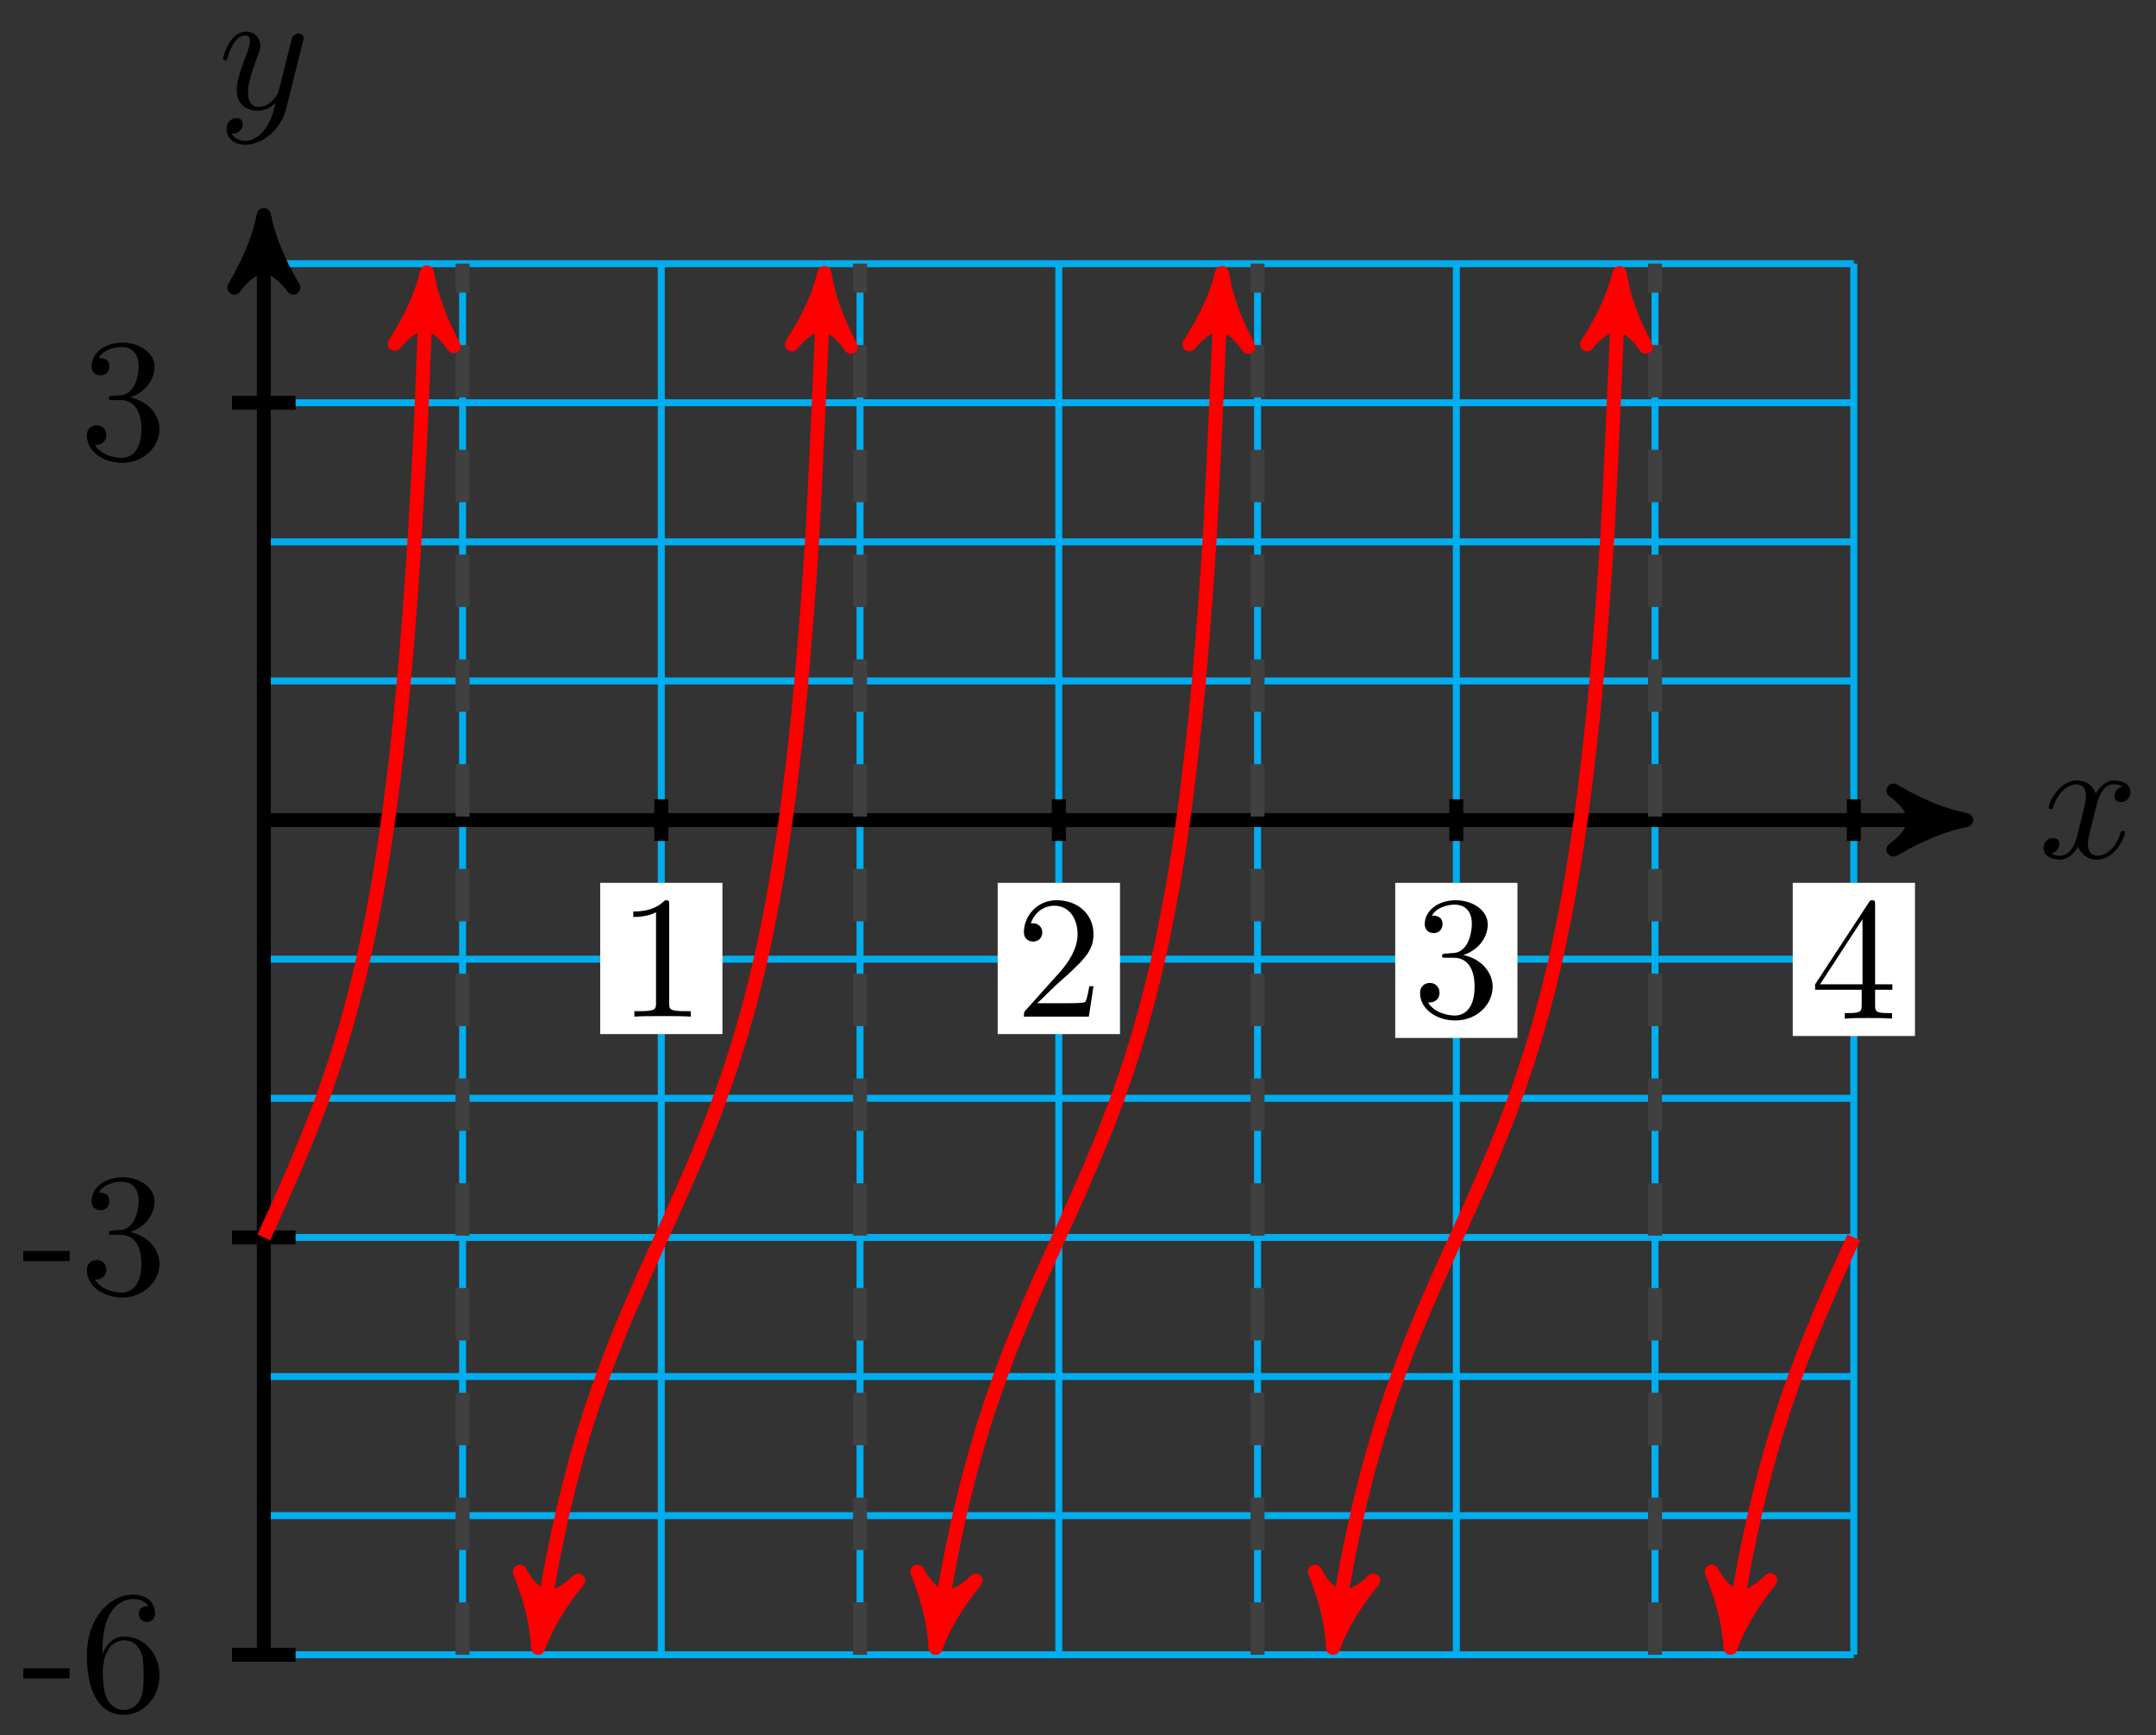 <?xml version="1.0" encoding="UTF-8"?>
<svg xmlns="http://www.w3.org/2000/svg" xmlns:xlink="http://www.w3.org/1999/xlink" width="123pt" height="99pt" viewBox="0 0 123 99" version="1.1">
<rect x="0" y="0" width="123" height="99" fill="#333333" stroke="none"/>
<defs>
<g>
<symbol overflow="visible" id="glyph0-0">
<path style="stroke:none;" d=""/>
</symbol>
<symbol overflow="visible" id="glyph0-1">
<path style="stroke:none;" d="M 3.328 -3.016 C 3.391 -3.266 3.625 -4.188 4.312 -4.188 C 4.359 -4.188 4.609 -4.188 4.812 -4.062 C 4.531 -4 4.344 -3.766 4.344 -3.516 C 4.344 -3.359 4.453 -3.172 4.719 -3.172 C 4.938 -3.172 5.25 -3.344 5.25 -3.75 C 5.25 -4.266 4.672 -4.406 4.328 -4.406 C 3.75 -4.406 3.406 -3.875 3.281 -3.656 C 3.031 -4.312 2.5 -4.406 2.203 -4.406 C 1.172 -4.406 0.594 -3.125 0.594 -2.875 C 0.594 -2.766 0.703 -2.766 0.719 -2.766 C 0.797 -2.766 0.828 -2.797 0.844 -2.875 C 1.188 -3.938 1.844 -4.188 2.188 -4.188 C 2.375 -4.188 2.719 -4.094 2.719 -3.516 C 2.719 -3.203 2.547 -2.547 2.188 -1.141 C 2.031 -0.531 1.672 -0.109 1.234 -0.109 C 1.172 -0.109 0.953 -0.109 0.734 -0.234 C 0.984 -0.297 1.203 -0.5 1.203 -0.781 C 1.203 -1.047 0.984 -1.125 0.844 -1.125 C 0.531 -1.125 0.297 -0.875 0.297 -0.547 C 0.297 -0.094 0.781 0.109 1.219 0.109 C 1.891 0.109 2.25 -0.594 2.266 -0.641 C 2.391 -0.281 2.75 0.109 3.344 0.109 C 4.375 0.109 4.938 -1.172 4.938 -1.422 C 4.938 -1.531 4.859 -1.531 4.828 -1.531 C 4.734 -1.531 4.719 -1.484 4.688 -1.422 C 4.359 -0.344 3.688 -0.109 3.375 -0.109 C 2.984 -0.109 2.828 -0.422 2.828 -0.766 C 2.828 -0.984 2.875 -1.203 2.984 -1.641 Z M 3.328 -3.016 "/>
</symbol>
<symbol overflow="visible" id="glyph0-2">
<path style="stroke:none;" d="M 4.844 -3.797 C 4.891 -3.938 4.891 -3.953 4.891 -4.031 C 4.891 -4.203 4.75 -4.297 4.594 -4.297 C 4.5 -4.297 4.344 -4.234 4.25 -4.094 C 4.234 -4.031 4.141 -3.734 4.109 -3.547 C 4.031 -3.297 3.969 -3.016 3.906 -2.75 L 3.453 -0.953 C 3.422 -0.812 2.984 -0.109 2.328 -0.109 C 1.828 -0.109 1.719 -0.547 1.719 -0.922 C 1.719 -1.375 1.891 -2 2.219 -2.875 C 2.375 -3.281 2.422 -3.391 2.422 -3.594 C 2.422 -4.031 2.109 -4.406 1.609 -4.406 C 0.656 -4.406 0.297 -2.953 0.297 -2.875 C 0.297 -2.766 0.391 -2.766 0.406 -2.766 C 0.516 -2.766 0.516 -2.797 0.562 -2.953 C 0.844 -3.891 1.234 -4.188 1.578 -4.188 C 1.656 -4.188 1.828 -4.188 1.828 -3.875 C 1.828 -3.625 1.719 -3.359 1.656 -3.172 C 1.25 -2.109 1.078 -1.547 1.078 -1.078 C 1.078 -0.188 1.703 0.109 2.297 0.109 C 2.688 0.109 3.016 -0.062 3.297 -0.344 C 3.172 0.172 3.047 0.672 2.656 1.203 C 2.391 1.531 2.016 1.828 1.562 1.828 C 1.422 1.828 0.969 1.797 0.797 1.406 C 0.953 1.406 1.094 1.406 1.219 1.281 C 1.328 1.203 1.422 1.062 1.422 0.875 C 1.422 0.562 1.156 0.531 1.062 0.531 C 0.828 0.531 0.5 0.688 0.5 1.172 C 0.5 1.672 0.938 2.047 1.562 2.047 C 2.578 2.047 3.609 1.141 3.891 0.016 Z M 4.844 -3.797 "/>
</symbol>
<symbol overflow="visible" id="glyph1-0">
<path style="stroke:none;" d=""/>
</symbol>
<symbol overflow="visible" id="glyph1-1">
<path style="stroke:none;" d="M 2.75 -1.859 L 2.75 -2.438 L 0.109 -2.438 L 0.109 -1.859 Z M 2.75 -1.859 "/>
</symbol>
<symbol overflow="visible" id="glyph1-2">
<path style="stroke:none;" d="M 4.562 -2.031 C 4.562 -3.297 3.672 -4.25 2.562 -4.25 C 1.891 -4.25 1.516 -3.75 1.312 -3.266 L 1.312 -3.516 C 1.312 -6.031 2.547 -6.391 3.062 -6.391 C 3.297 -6.391 3.719 -6.328 3.938 -5.984 C 3.781 -5.984 3.391 -5.984 3.391 -5.547 C 3.391 -5.234 3.625 -5.078 3.844 -5.078 C 4 -5.078 4.312 -5.172 4.312 -5.562 C 4.312 -6.156 3.875 -6.641 3.047 -6.641 C 1.766 -6.641 0.422 -5.359 0.422 -3.156 C 0.422 -0.484 1.578 0.219 2.5 0.219 C 3.609 0.219 4.562 -0.719 4.562 -2.031 Z M 3.656 -2.047 C 3.656 -1.562 3.656 -1.062 3.484 -0.703 C 3.188 -0.109 2.734 -0.062 2.5 -0.062 C 1.875 -0.062 1.578 -0.656 1.516 -0.812 C 1.328 -1.281 1.328 -2.078 1.328 -2.25 C 1.328 -3.031 1.656 -4.031 2.547 -4.031 C 2.719 -4.031 3.172 -4.031 3.484 -3.406 C 3.656 -3.047 3.656 -2.531 3.656 -2.047 Z M 3.656 -2.047 "/>
</symbol>
<symbol overflow="visible" id="glyph1-3">
<path style="stroke:none;" d="M 4.562 -1.703 C 4.562 -2.516 3.922 -3.297 2.891 -3.516 C 3.703 -3.781 4.281 -4.469 4.281 -5.266 C 4.281 -6.078 3.406 -6.641 2.453 -6.641 C 1.453 -6.641 0.688 -6.047 0.688 -5.281 C 0.688 -4.953 0.906 -4.766 1.203 -4.766 C 1.5 -4.766 1.703 -4.984 1.703 -5.281 C 1.703 -5.766 1.234 -5.766 1.094 -5.766 C 1.391 -6.266 2.047 -6.391 2.406 -6.391 C 2.828 -6.391 3.375 -6.172 3.375 -5.281 C 3.375 -5.156 3.344 -4.578 3.094 -4.141 C 2.797 -3.656 2.453 -3.625 2.203 -3.625 C 2.125 -3.609 1.891 -3.594 1.812 -3.594 C 1.734 -3.578 1.672 -3.562 1.672 -3.469 C 1.672 -3.359 1.734 -3.359 1.906 -3.359 L 2.344 -3.359 C 3.156 -3.359 3.531 -2.688 3.531 -1.703 C 3.531 -0.344 2.844 -0.062 2.406 -0.062 C 1.969 -0.062 1.219 -0.234 0.875 -0.812 C 1.219 -0.766 1.531 -0.984 1.531 -1.359 C 1.531 -1.719 1.266 -1.922 0.984 -1.922 C 0.734 -1.922 0.422 -1.781 0.422 -1.344 C 0.422 -0.438 1.344 0.219 2.438 0.219 C 3.656 0.219 4.562 -0.688 4.562 -1.703 Z M 4.562 -1.703 "/>
</symbol>
<symbol overflow="visible" id="glyph1-4">
<path style="stroke:none;" d="M 4.172 0 L 4.172 -0.312 L 3.859 -0.312 C 2.953 -0.312 2.938 -0.422 2.938 -0.781 L 2.938 -6.375 C 2.938 -6.625 2.938 -6.641 2.703 -6.641 C 2.078 -6 1.203 -6 0.891 -6 L 0.891 -5.688 C 1.094 -5.688 1.672 -5.688 2.188 -5.953 L 2.188 -0.781 C 2.188 -0.422 2.156 -0.312 1.266 -0.312 L 0.953 -0.312 L 0.953 0 C 1.297 -0.031 2.156 -0.031 2.562 -0.031 C 2.953 -0.031 3.828 -0.031 4.172 0 Z M 4.172 0 "/>
</symbol>
<symbol overflow="visible" id="glyph1-5">
<path style="stroke:none;" d="M 4.469 -1.734 L 4.234 -1.734 C 4.172 -1.438 4.109 -1 4 -0.844 C 3.938 -0.766 3.281 -0.766 3.062 -0.766 L 1.266 -0.766 L 2.328 -1.797 C 3.875 -3.172 4.469 -3.703 4.469 -4.703 C 4.469 -5.844 3.578 -6.641 2.359 -6.641 C 1.234 -6.641 0.5 -5.719 0.5 -4.828 C 0.5 -4.281 1 -4.281 1.031 -4.281 C 1.203 -4.281 1.547 -4.391 1.547 -4.812 C 1.547 -5.062 1.359 -5.328 1.016 -5.328 C 0.938 -5.328 0.922 -5.328 0.891 -5.312 C 1.109 -5.969 1.656 -6.328 2.234 -6.328 C 3.141 -6.328 3.562 -5.516 3.562 -4.703 C 3.562 -3.906 3.078 -3.125 2.516 -2.5 L 0.609 -0.375 C 0.5 -0.266 0.5 -0.234 0.5 0 L 4.203 0 Z M 4.469 -1.734 "/>
</symbol>
<symbol overflow="visible" id="glyph1-6">
<path style="stroke:none;" d="M 4.688 -1.641 L 4.688 -1.953 L 3.703 -1.953 L 3.703 -6.484 C 3.703 -6.688 3.703 -6.75 3.531 -6.75 C 3.453 -6.75 3.422 -6.75 3.344 -6.625 L 0.281 -1.953 L 0.281 -1.641 L 2.938 -1.641 L 2.938 -0.781 C 2.938 -0.422 2.906 -0.312 2.172 -0.312 L 1.969 -0.312 L 1.969 0 C 2.375 -0.031 2.891 -0.031 3.312 -0.031 C 3.734 -0.031 4.25 -0.031 4.672 0 L 4.672 -0.312 L 4.453 -0.312 C 3.719 -0.312 3.703 -0.422 3.703 -0.781 L 3.703 -1.641 Z M 2.984 -1.953 L 0.562 -1.953 L 2.984 -5.672 Z M 2.984 -1.953 "/>
</symbol>
</g>
</defs>
<g id="surface1">
<path style="fill:none;stroke-width:0.399;stroke-linecap:butt;stroke-linejoin:miter;stroke:rgb(0%,67.839%,93.729%);stroke-opacity:1;stroke-miterlimit:10;" d="M 0.001 -47.621 L 90.709 -47.621 M 0.001 -39.684 L 90.709 -39.684 M 0.001 -31.747 L 90.709 -31.747 M 0.001 -23.81 L 90.709 -23.81 M 0.001 -15.873 L 90.709 -15.873 M 0.001 -7.935 L 90.709 -7.935 M 0.001 0.002 L 90.709 0.002 M 0.001 7.939 L 90.709 7.939 M 0.001 15.876 L 90.709 15.876 M 0.001 23.813 L 90.709 23.813 M 0.001 31.746 L 90.709 31.746 M 0.001 -47.621 L 0.001 31.75 M 11.34 -47.621 L 11.34 31.75 M 22.676 -47.621 L 22.676 31.75 M 34.015 -47.621 L 34.015 31.75 M 45.355 -47.621 L 45.355 31.75 M 56.694 -47.621 L 56.694 31.75 M 68.034 -47.621 L 68.034 31.75 M 79.369 -47.621 L 79.369 31.75 M 90.709 -47.621 L 90.709 31.75 " transform="matrix(1,0,0,-1,15.05,46.791)"/>
<path style="fill:none;stroke-width:0.797;stroke-linecap:butt;stroke-linejoin:miter;stroke:rgb(0%,0%,0%);stroke-opacity:1;stroke-miterlimit:10;" d="M 0.001 0.002 L 96.08 0.002 " transform="matrix(1,0,0,-1,15.05,46.791)"/>
<path style="fill-rule:nonzero;fill:rgb(0%,0%,0%);fill-opacity:1;stroke-width:0.797;stroke-linecap:butt;stroke-linejoin:round;stroke:rgb(0%,0%,0%);stroke-opacity:1;stroke-miterlimit:10;" d="M 1.036 0.002 C -0.261 0.259 -1.554 0.779 -3.108 1.685 C -1.554 0.517 -1.554 -0.518 -3.108 -1.682 C -1.554 -0.776 -0.261 -0.26 1.036 0.002 Z M 1.036 0.002 " transform="matrix(1,0,0,-1,111.132,46.791)"/>
<g style="fill:rgb(0%,0%,0%);fill-opacity:1;">
  <use xlink:href="#glyph0-1" x="116.286" y="48.936"/>
</g>
<path style="fill:none;stroke-width:0.797;stroke-linecap:butt;stroke-linejoin:miter;stroke:rgb(0%,0%,0%);stroke-opacity:1;stroke-miterlimit:10;" d="M 0.001 -47.621 L 0.001 33.488 " transform="matrix(1,0,0,-1,15.05,46.791)"/>
<path style="fill-rule:nonzero;fill:rgb(0%,0%,0%);fill-opacity:1;stroke-width:0.797;stroke-linecap:butt;stroke-linejoin:round;stroke:rgb(0%,0%,0%);stroke-opacity:1;stroke-miterlimit:10;" d="M 1.035 -0.001 C -0.258 0.261 -1.555 0.777 -3.109 1.683 C -1.555 0.519 -1.555 -0.516 -3.109 -1.684 C -1.555 -0.778 -0.258 -0.259 1.035 -0.001 Z M 1.035 -0.001 " transform="matrix(0,-1,-1,0,15.05,13.301)"/>
<g style="fill:rgb(0%,0%,0%);fill-opacity:1;">
  <use xlink:href="#glyph0-2" x="12.429" y="6.21"/>
</g>
<path style="fill:none;stroke-width:0.797;stroke-linecap:butt;stroke-linejoin:miter;stroke:rgb(0%,0%,0%);stroke-opacity:1;stroke-miterlimit:10;" d="M 1.813 -47.621 L -1.816 -47.621 " transform="matrix(1,0,0,-1,15.05,46.791)"/>
<g style="fill:rgb(0%,0%,0%);fill-opacity:1;">
  <use xlink:href="#glyph1-1" x="1.218" y="97.623"/>
  <use xlink:href="#glyph1-2" x="4.535" y="97.623"/>
</g>
<path style="fill:none;stroke-width:0.797;stroke-linecap:butt;stroke-linejoin:miter;stroke:rgb(0%,0%,0%);stroke-opacity:1;stroke-miterlimit:10;" d="M 1.813 -23.81 L -1.816 -23.81 " transform="matrix(1,0,0,-1,15.05,46.791)"/>
<g style="fill:rgb(0%,0%,0%);fill-opacity:1;">
  <use xlink:href="#glyph1-1" x="1.218" y="73.811"/>
  <use xlink:href="#glyph1-3" x="4.535" y="73.811"/>
</g>
<path style="fill:none;stroke-width:0.797;stroke-linecap:butt;stroke-linejoin:miter;stroke:rgb(0%,0%,0%);stroke-opacity:1;stroke-miterlimit:10;" d="M 1.813 23.813 L -1.816 23.813 " transform="matrix(1,0,0,-1,15.05,46.791)"/>
<g style="fill:rgb(0%,0%,0%);fill-opacity:1;">
  <use xlink:href="#glyph1-3" x="4.535" y="26.187"/>
</g>
<path style="fill:none;stroke-width:0.797;stroke-linecap:butt;stroke-linejoin:miter;stroke:rgb(0%,0%,0%);stroke-opacity:1;stroke-miterlimit:10;" d="M 22.676 1.189 L 22.676 -1.19 " transform="matrix(1,0,0,-1,15.05,46.791)"/>
<path style=" stroke:none;fill-rule:nonzero;fill:rgb(100%,100%,100%);fill-opacity:1;" d="M 34.242 59 L 41.215 59 L 41.215 50.371 L 34.242 50.371 Z M 34.242 59 "/>
<g style="fill:rgb(0%,0%,0%);fill-opacity:1;">
  <use xlink:href="#glyph1-4" x="35.238" y="58.004"/>
</g>
<path style="fill:none;stroke-width:0.797;stroke-linecap:butt;stroke-linejoin:miter;stroke:rgb(0%,0%,0%);stroke-opacity:1;stroke-miterlimit:10;" d="M 45.355 1.189 L 45.355 -1.19 " transform="matrix(1,0,0,-1,15.05,46.791)"/>
<path style=" stroke:none;fill-rule:nonzero;fill:rgb(100%,100%,100%);fill-opacity:1;" d="M 56.918 59 L 63.895 59 L 63.895 50.371 L 56.918 50.371 Z M 56.918 59 "/>
<g style="fill:rgb(0%,0%,0%);fill-opacity:1;">
  <use xlink:href="#glyph1-5" x="57.915" y="58.004"/>
</g>
<path style="fill:none;stroke-width:0.797;stroke-linecap:butt;stroke-linejoin:miter;stroke:rgb(0%,0%,0%);stroke-opacity:1;stroke-miterlimit:10;" d="M 68.034 1.189 L 68.034 -1.19 " transform="matrix(1,0,0,-1,15.05,46.791)"/>
<path style=" stroke:none;fill-rule:nonzero;fill:rgb(100%,100%,100%);fill-opacity:1;" d="M 79.598 59.219 L 86.57 59.219 L 86.57 50.371 L 79.598 50.371 Z M 79.598 59.219 "/>
<g style="fill:rgb(0%,0%,0%);fill-opacity:1;">
  <use xlink:href="#glyph1-3" x="80.594" y="58.004"/>
</g>
<path style="fill:none;stroke-width:0.797;stroke-linecap:butt;stroke-linejoin:miter;stroke:rgb(0%,0%,0%);stroke-opacity:1;stroke-miterlimit:10;" d="M 90.709 1.189 L 90.709 -1.19 " transform="matrix(1,0,0,-1,15.05,46.791)"/>
<path style=" stroke:none;fill-rule:nonzero;fill:rgb(100%,100%,100%);fill-opacity:1;" d="M 102.277 59.109 L 109.25 59.109 L 109.25 50.371 L 102.277 50.371 Z M 102.277 59.109 "/>
<g style="fill:rgb(0%,0%,0%);fill-opacity:1;">
  <use xlink:href="#glyph1-6" x="103.272" y="58.114"/>
</g>
<path style="fill:none;stroke-width:0.797;stroke-linecap:butt;stroke-linejoin:miter;stroke:rgb(25%,25%,25%);stroke-opacity:1;stroke-dasharray:2.989,2.989;stroke-miterlimit:10;" d="M 11.34 -47.621 L 11.34 31.75 " transform="matrix(1,0,0,-1,15.05,46.791)"/>
<path style="fill:none;stroke-width:0.797;stroke-linecap:butt;stroke-linejoin:miter;stroke:rgb(25%,25%,25%);stroke-opacity:1;stroke-dasharray:2.989,2.989;stroke-miterlimit:10;" d="M 34.015 -47.621 L 34.015 31.75 " transform="matrix(1,0,0,-1,15.05,46.791)"/>
<path style="fill:none;stroke-width:0.797;stroke-linecap:butt;stroke-linejoin:miter;stroke:rgb(25%,25%,25%);stroke-opacity:1;stroke-dasharray:2.989,2.989;stroke-miterlimit:10;" d="M 56.694 -47.621 L 56.694 31.75 " transform="matrix(1,0,0,-1,15.05,46.791)"/>
<path style="fill:none;stroke-width:0.797;stroke-linecap:butt;stroke-linejoin:miter;stroke:rgb(25%,25%,25%);stroke-opacity:1;stroke-dasharray:2.989,2.989;stroke-miterlimit:10;" d="M 79.369 -47.621 L 79.369 31.75 " transform="matrix(1,0,0,-1,15.05,46.791)"/>
<path style="fill:none;stroke-width:0.797;stroke-linecap:butt;stroke-linejoin:miter;stroke:rgb(100%,0%,0%);stroke-opacity:1;stroke-miterlimit:10;" d="M 0.001 -23.81 C 0.001 -23.81 0.282 -23.193 0.387 -22.958 C 0.497 -22.72 0.669 -22.337 0.778 -22.095 C 0.884 -21.857 1.059 -21.47 1.165 -21.224 C 1.274 -20.982 1.446 -20.587 1.555 -20.341 C 1.661 -20.091 1.837 -19.689 1.942 -19.431 C 2.051 -19.177 2.223 -18.763 2.333 -18.497 C 2.438 -18.236 2.614 -17.806 2.719 -17.529 C 2.829 -17.255 3.001 -16.806 3.11 -16.517 C 3.216 -16.232 3.391 -15.759 3.497 -15.455 C 3.606 -15.154 3.778 -14.654 3.887 -14.334 C 3.993 -14.009 4.169 -13.478 4.274 -13.134 C 4.383 -12.787 4.555 -12.217 4.665 -11.845 C 4.77 -11.47 4.942 -10.853 5.051 -10.443 C 5.161 -10.037 5.333 -9.361 5.442 -8.912 C 5.547 -8.467 5.719 -7.717 5.829 -7.217 C 5.938 -6.721 6.11 -5.885 6.219 -5.322 C 6.325 -4.76 6.497 -3.815 6.606 -3.17 C 6.715 -2.529 6.887 -1.44 6.993 -0.694 C 7.102 0.048 7.274 1.318 7.383 2.201 C 7.493 3.08 7.665 4.591 7.77 5.658 C 7.879 6.72 8.051 8.56 8.161 9.884 C 8.27 11.208 8.442 13.501 8.547 15.2 C 8.657 16.899 8.829 19.852 8.938 22.137 C 9.047 24.418 9.325 31.648 9.27 30.215 " transform="matrix(1,0,0,-1,15.05,46.791)"/>
<path style="fill-rule:nonzero;fill:rgb(100%,0%,0%);fill-opacity:1;stroke-width:0.797;stroke-linecap:butt;stroke-linejoin:round;stroke:rgb(100%,0%,0%);stroke-opacity:1;stroke-miterlimit:10;" d="M 1.037 0.002 C -0.259 0.26 -1.554 0.777 -3.109 1.682 C -1.555 0.519 -1.554 -0.517 -3.108 -1.684 C -1.556 -0.779 -0.258 -0.26 1.037 0.002 Z M 1.037 0.002 " transform="matrix(0.039,-0.999,-0.999,-0.039,24.321,16.575)"/>
<path style="fill:none;stroke-width:0.797;stroke-linecap:butt;stroke-linejoin:miter;stroke:rgb(100%,0%,0%);stroke-opacity:1;stroke-miterlimit:10;" d="M 15.801 -46.203 C 16.078 -44.395 16.078 -44.395 16.27 -43.328 C 16.457 -42.262 16.762 -40.793 16.953 -39.934 C 17.141 -39.075 17.446 -37.856 17.637 -37.137 C 17.824 -36.418 18.129 -35.376 18.321 -34.754 C 18.512 -34.133 18.813 -33.219 19.004 -32.669 C 19.196 -32.118 19.5 -31.286 19.688 -30.786 C 19.879 -30.286 20.184 -29.524 20.371 -29.059 C 20.563 -28.595 20.867 -27.876 21.055 -27.435 C 21.246 -26.993 21.551 -26.31 21.742 -25.884 C 21.93 -25.458 22.234 -24.786 22.426 -24.368 C 22.613 -23.946 22.918 -23.282 23.109 -22.861 C 23.297 -22.443 23.602 -21.767 23.793 -21.337 C 23.984 -20.911 24.289 -20.216 24.477 -19.771 C 24.668 -19.326 24.973 -18.595 25.16 -18.122 C 25.352 -17.65 25.656 -16.873 25.844 -16.361 C 26.035 -15.849 26.34 -14.998 26.531 -14.431 C 26.719 -13.865 27.023 -12.92 27.215 -12.275 C 27.402 -11.635 27.707 -10.549 27.898 -9.799 C 28.086 -9.049 28.391 -7.771 28.582 -6.869 C 28.773 -5.963 29.078 -4.412 29.266 -3.276 C 29.457 -2.139 29.762 -0.174 29.949 1.326 C 30.141 2.83 30.445 5.423 30.633 7.552 C 30.824 9.681 31.129 13.329 31.32 16.669 C 31.508 20.005 32.004 31.609 31.941 30.176 " transform="matrix(1,0,0,-1,15.05,46.791)"/>
<path style="fill-rule:nonzero;fill:rgb(100%,0%,0%);fill-opacity:1;stroke-width:0.797;stroke-linecap:butt;stroke-linejoin:round;stroke:rgb(100%,0%,0%);stroke-opacity:1;stroke-miterlimit:10;" d="M 1.037 0.001 C -0.26 0.261 -1.552 0.778 -3.11 1.685 C -1.556 0.516 -1.555 -0.519 -3.107 -1.685 C -1.555 -0.776 -0.26 -0.257 1.037 0.001 Z M 1.037 0.001 " transform="matrix(-0.151,0.988,0.988,0.151,30.852,92.995)"/>
<path style="fill-rule:nonzero;fill:rgb(100%,0%,0%);fill-opacity:1;stroke-width:0.797;stroke-linecap:butt;stroke-linejoin:round;stroke:rgb(100%,0%,0%);stroke-opacity:1;stroke-miterlimit:10;" d="M 1.037 0.001 C -0.261 0.259 -1.553 0.779 -3.109 1.682 C -1.554 0.517 -1.553 -0.52 -3.106 -1.684 C -1.554 -0.778 -0.258 -0.257 1.037 0.001 Z M 1.037 0.001 " transform="matrix(0.043,-0.999,-0.999,-0.043,46.992,16.614)"/>
<path style="fill:none;stroke-width:0.797;stroke-linecap:butt;stroke-linejoin:miter;stroke:rgb(100%,0%,0%);stroke-opacity:1;stroke-miterlimit:10;" d="M 38.48 -46.203 C 38.757 -44.395 38.757 -44.395 38.945 -43.328 C 39.136 -42.262 39.441 -40.793 39.628 -39.934 C 39.82 -39.075 40.125 -37.856 40.312 -37.137 C 40.503 -36.418 40.808 -35.376 41 -34.754 C 41.187 -34.133 41.492 -33.219 41.683 -32.669 C 41.871 -32.118 42.175 -31.286 42.367 -30.786 C 42.554 -30.286 42.859 -29.524 43.05 -29.059 C 43.242 -28.595 43.546 -27.876 43.734 -27.435 C 43.925 -26.993 44.23 -26.31 44.417 -25.884 C 44.609 -25.458 44.913 -24.786 45.101 -24.368 C 45.292 -23.946 45.597 -23.282 45.788 -22.861 C 45.976 -22.443 46.281 -21.767 46.472 -21.337 C 46.66 -20.911 46.964 -20.216 47.156 -19.771 C 47.343 -19.326 47.648 -18.595 47.839 -18.122 C 48.031 -17.65 48.331 -16.873 48.523 -16.361 C 48.714 -15.849 49.019 -14.998 49.206 -14.431 C 49.398 -13.865 49.702 -12.92 49.89 -12.275 C 50.081 -11.635 50.386 -10.549 50.573 -9.799 C 50.765 -9.049 51.07 -7.771 51.261 -6.869 C 51.448 -5.963 51.753 -4.412 51.945 -3.276 C 52.132 -2.139 52.437 -0.174 52.628 1.326 C 52.816 2.83 53.12 5.423 53.312 7.552 C 53.503 9.681 53.808 13.329 53.995 16.669 C 54.187 20.005 54.679 31.609 54.62 30.176 " transform="matrix(1,0,0,-1,15.05,46.791)"/>
<path style="fill-rule:nonzero;fill:rgb(100%,0%,0%);fill-opacity:1;stroke-width:0.797;stroke-linecap:butt;stroke-linejoin:round;stroke:rgb(100%,0%,0%);stroke-opacity:1;stroke-miterlimit:10;" d="M 1.037 -0.002 C -0.259 0.258 -1.553 0.779 -3.11 1.683 C -1.556 0.518 -1.555 -0.517 -3.108 -1.684 C -1.555 -0.778 -0.259 -0.26 1.037 -0.002 Z M 1.037 -0.002 " transform="matrix(-0.151,0.988,0.988,0.151,53.53,92.995)"/>
<path style="fill-rule:nonzero;fill:rgb(100%,0%,0%);fill-opacity:1;stroke-width:0.797;stroke-linecap:butt;stroke-linejoin:round;stroke:rgb(100%,0%,0%);stroke-opacity:1;stroke-miterlimit:10;" d="M 1.037 -0 C -0.261 0.257 -1.553 0.777 -3.109 1.684 C -1.554 0.519 -1.553 -0.517 -3.106 -1.682 C -1.554 -0.775 -0.258 -0.259 1.037 -0 Z M 1.037 -0 " transform="matrix(0.043,-0.999,-0.999,-0.043,69.671,16.614)"/>
<path style="fill:none;stroke-width:0.797;stroke-linecap:butt;stroke-linejoin:miter;stroke:rgb(100%,0%,0%);stroke-opacity:1;stroke-miterlimit:10;" d="M 61.155 -46.203 C 61.433 -44.395 61.433 -44.395 61.624 -43.328 C 61.811 -42.262 62.116 -40.793 62.308 -39.934 C 62.499 -39.075 62.8 -37.856 62.991 -37.137 C 63.182 -36.418 63.487 -35.376 63.675 -34.754 C 63.866 -34.133 64.171 -33.219 64.358 -32.669 C 64.55 -32.118 64.854 -31.286 65.042 -30.786 C 65.233 -30.286 65.538 -29.524 65.729 -29.059 C 65.917 -28.595 66.221 -27.876 66.413 -27.435 C 66.6 -26.993 66.905 -26.31 67.096 -25.884 C 67.284 -25.458 67.589 -24.786 67.78 -24.368 C 67.971 -23.946 68.276 -23.282 68.464 -22.861 C 68.655 -22.443 68.96 -21.767 69.147 -21.337 C 69.339 -20.911 69.643 -20.216 69.831 -19.771 C 70.022 -19.326 70.327 -18.595 70.518 -18.122 C 70.706 -17.65 71.01 -16.873 71.202 -16.361 C 71.389 -15.849 71.694 -14.998 71.885 -14.431 C 72.073 -13.865 72.378 -12.92 72.569 -12.275 C 72.76 -11.635 73.061 -10.549 73.252 -9.799 C 73.444 -9.049 73.749 -7.771 73.936 -6.869 C 74.127 -5.963 74.432 -4.412 74.62 -3.276 C 74.811 -2.139 75.116 -0.174 75.303 1.326 C 75.495 2.83 75.799 5.423 75.991 7.552 C 76.178 9.681 76.483 13.329 76.674 16.669 C 76.862 20.005 77.358 31.609 77.295 30.176 " transform="matrix(1,0,0,-1,15.05,46.791)"/>
<path style="fill-rule:nonzero;fill:rgb(100%,0%,0%);fill-opacity:1;stroke-width:0.797;stroke-linecap:butt;stroke-linejoin:round;stroke:rgb(100%,0%,0%);stroke-opacity:1;stroke-miterlimit:10;" d="M 1.037 -0 C -0.26 0.26 -1.552 0.777 -3.11 1.684 C -1.556 0.519 -1.555 -0.52 -3.108 -1.682 C -1.555 -0.777 -0.259 -0.258 1.037 -0 Z M 1.037 -0 " transform="matrix(-0.151,0.988,0.988,0.151,76.208,92.995)"/>
<path style="fill-rule:nonzero;fill:rgb(100%,0%,0%);fill-opacity:1;stroke-width:0.797;stroke-linecap:butt;stroke-linejoin:round;stroke:rgb(100%,0%,0%);stroke-opacity:1;stroke-miterlimit:10;" d="M 1.037 -0.002 C -0.261 0.26 -1.553 0.776 -3.109 1.683 C -1.554 0.517 -1.553 -0.519 -3.106 -1.683 C -1.554 -0.777 -0.258 -0.26 1.037 -0.002 Z M 1.037 -0.002 " transform="matrix(0.043,-0.999,-0.999,-0.043,92.349,16.614)"/>
<path style="fill:none;stroke-width:0.797;stroke-linecap:butt;stroke-linejoin:miter;stroke:rgb(100%,0%,0%);stroke-opacity:1;stroke-miterlimit:10;" d="M 83.822 -46.199 C 83.83 -46.152 83.83 -46.152 83.912 -45.629 C 83.994 -45.105 84.127 -44.32 84.209 -43.848 C 84.291 -43.379 84.42 -42.672 84.502 -42.246 C 84.584 -41.824 84.717 -41.176 84.799 -40.789 C 84.881 -40.399 85.014 -39.809 85.096 -39.453 C 85.178 -39.098 85.307 -38.551 85.389 -38.223 C 85.471 -37.891 85.604 -37.383 85.686 -37.079 C 85.768 -36.77 85.897 -36.297 85.979 -36.008 C 86.061 -35.723 86.194 -35.278 86.276 -35.008 C 86.358 -34.735 86.49 -34.317 86.572 -34.059 C 86.654 -33.805 86.783 -33.407 86.865 -33.161 C 86.947 -32.919 87.08 -32.54 87.162 -32.309 C 87.244 -32.075 87.377 -31.712 87.459 -31.489 C 87.541 -31.266 87.67 -30.915 87.752 -30.704 C 87.834 -30.489 87.967 -30.149 88.049 -29.942 C 88.131 -29.735 88.264 -29.407 88.346 -29.208 C 88.428 -29.005 88.557 -28.688 88.639 -28.493 C 88.721 -28.294 88.854 -27.985 88.936 -27.794 C 89.018 -27.602 89.15 -27.298 89.232 -27.11 C 89.315 -26.923 89.443 -26.622 89.525 -26.438 C 89.607 -26.251 89.74 -25.958 89.822 -25.774 C 89.904 -25.591 90.037 -25.298 90.119 -25.118 C 90.201 -24.935 90.33 -24.646 90.412 -24.466 C 90.494 -24.282 90.709 -23.814 90.709 -23.814 " transform="matrix(1,0,0,-1,15.05,46.791)"/>
<path style="fill-rule:nonzero;fill:rgb(100%,0%,0%);fill-opacity:1;stroke-width:0.797;stroke-linecap:butt;stroke-linejoin:round;stroke:rgb(100%,0%,0%);stroke-opacity:1;stroke-miterlimit:10;" d="M 1.037 0 C -0.259 0.258 -1.555 0.777 -3.107 1.684 C -1.553 0.52 -1.556 -0.518 -3.108 -1.683 C -1.554 -0.779 -0.259 -0.259 1.037 0 Z M 1.037 0 " transform="matrix(-0.144,0.99,0.99,0.144,98.875,92.993)"/>
</g>
</svg>
